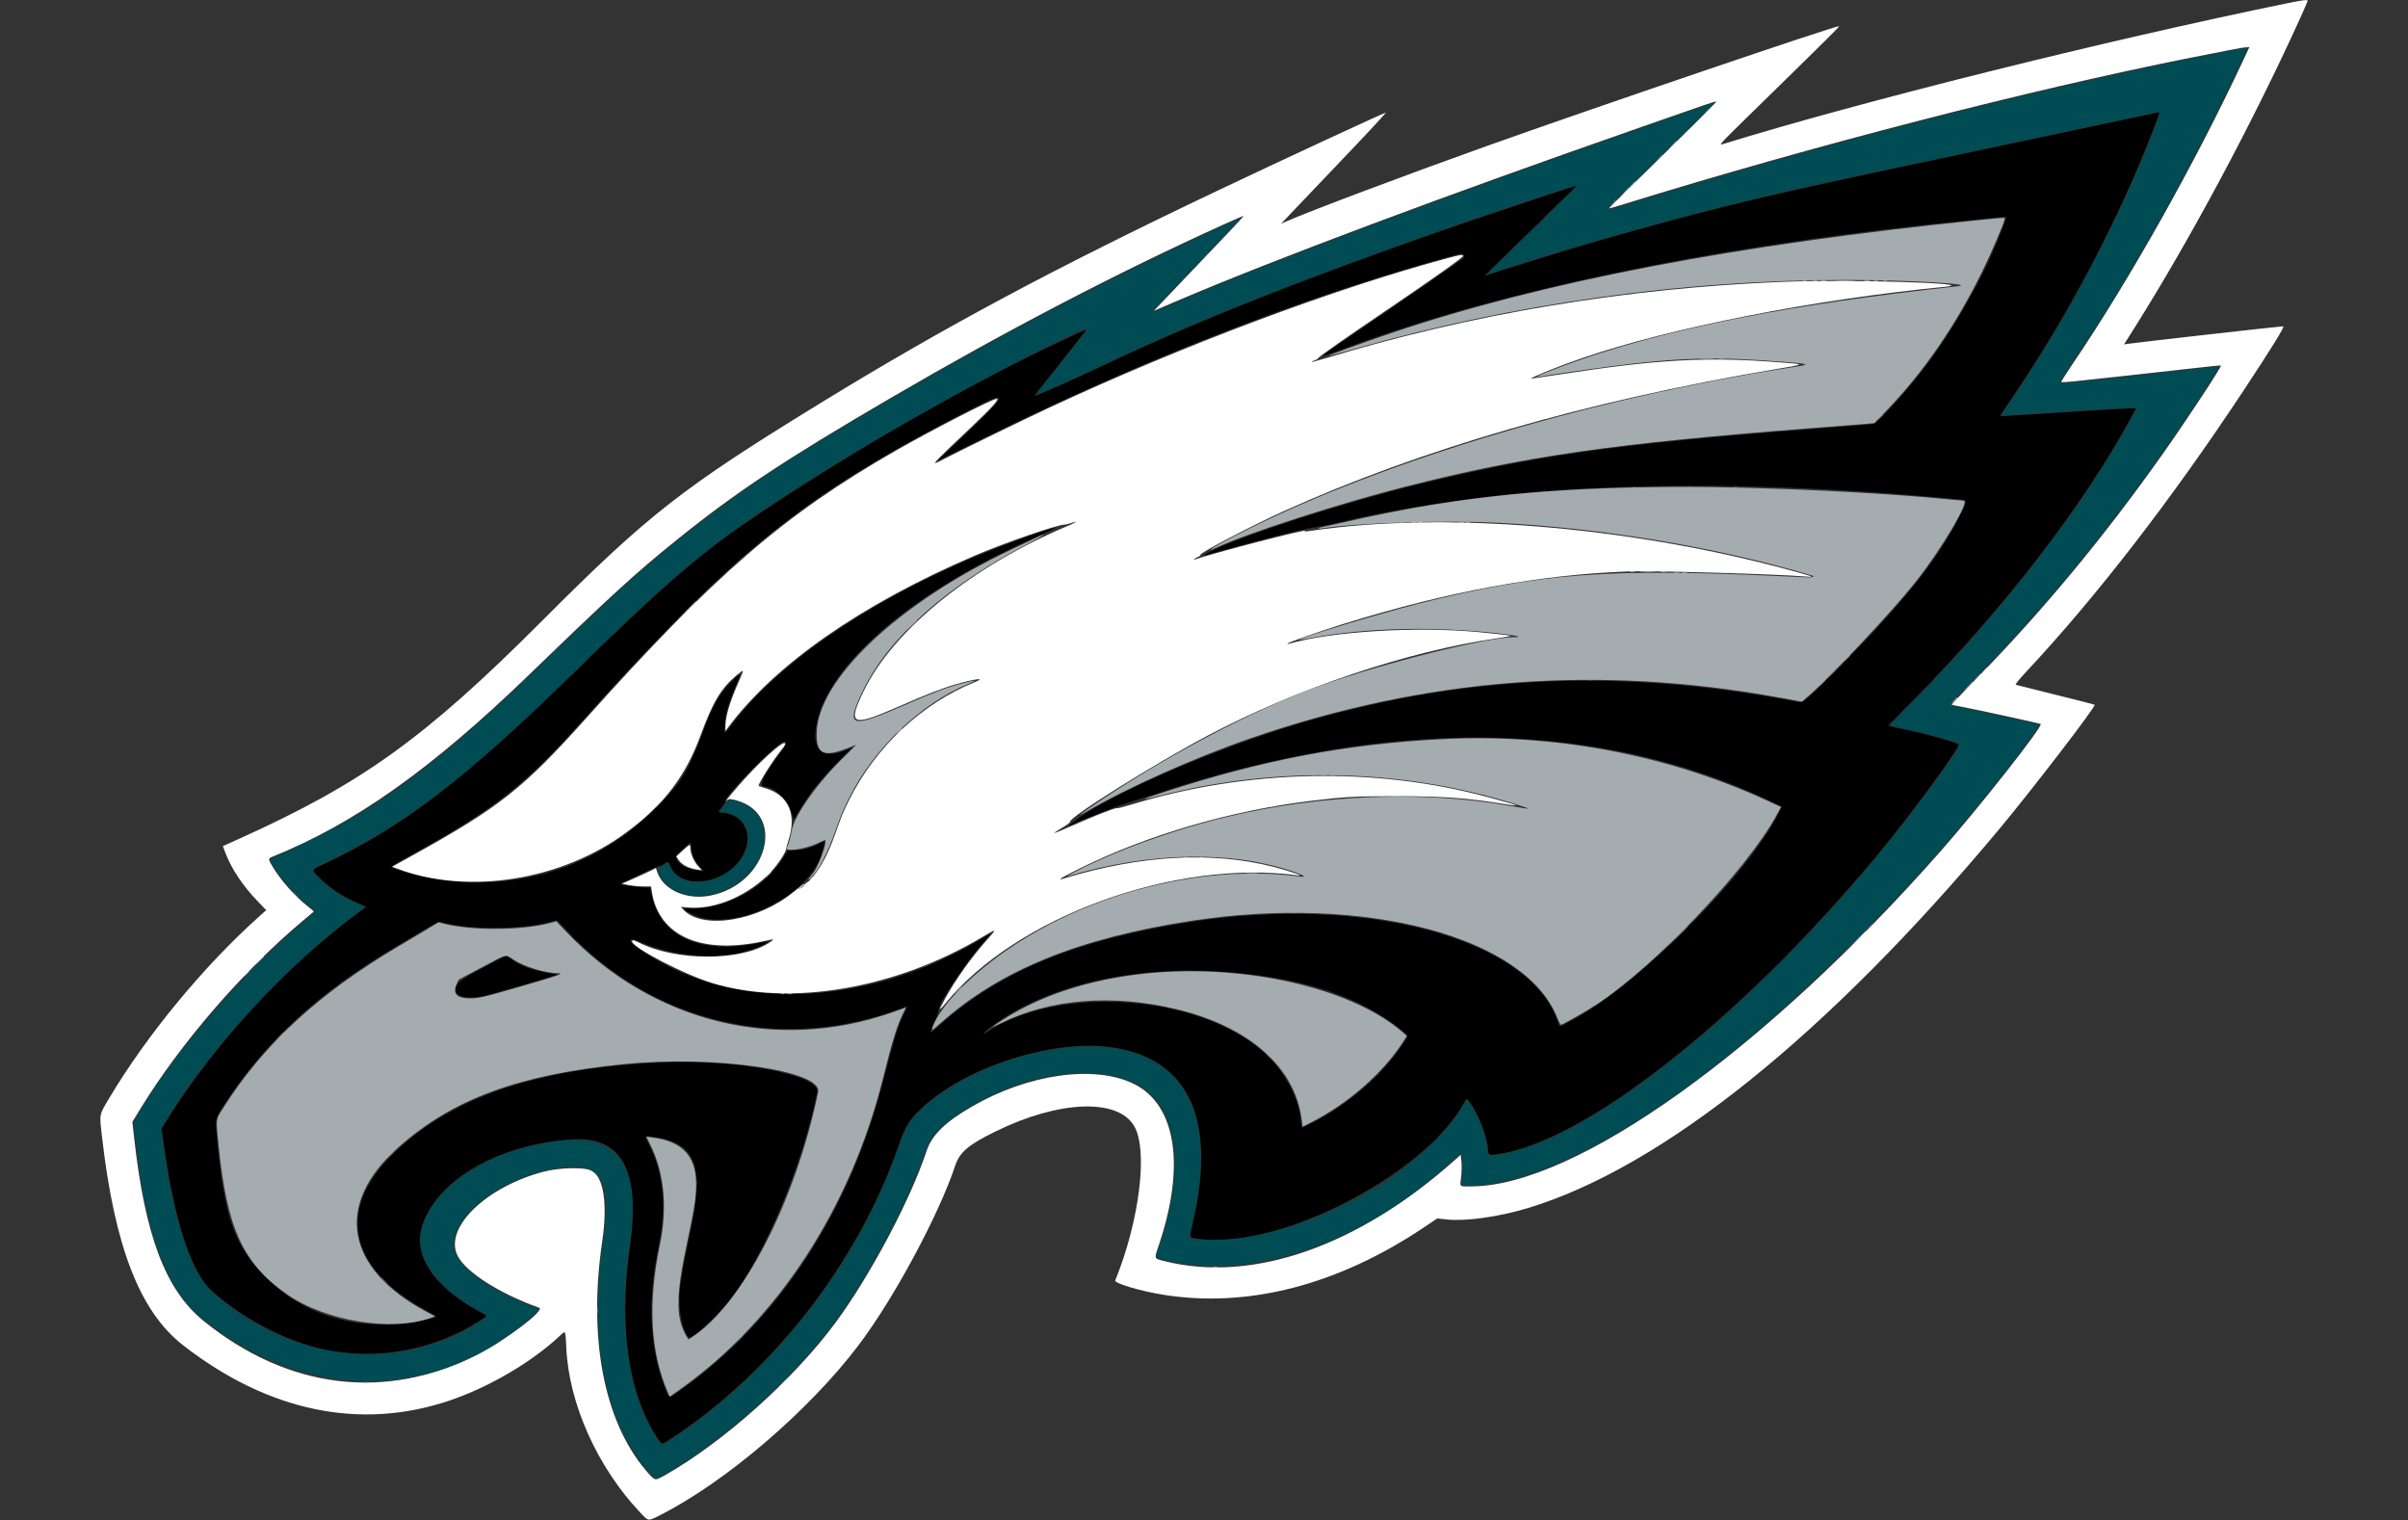 <svg id="svg" version="1.1" width="400" height="252.5" viewBox="0 0 400 252.5" xmlns="http://www.w3.org/2000/svg" xmlns:xlink="http://www.w3.org/1999/xlink" ><rect x="0" y="0" width="400" height="252.5" fill="#333333" stroke="none"/><g id="svgg"><path id="path0" d="M350.250 20.433 C 345.758 21.389,334.096 23.863,324.333 25.931 C 294.161 32.321,287.650 33.844,271.917 38.196 C 264.042 40.374,259.559 41.720,248.083 45.351 L 246.583 45.826 249.417 43.031 C 250.975 41.494,254.425 38.124,257.083 35.542 L 261.917 30.847 260.583 31.252 C 258.289 31.948,242.646 37.217,237.583 38.999 C 214.717 47.047,198.525 53.506,184.012 60.368 C 177.955 63.231,171.833 65.935,171.833 65.748 C 171.833 65.705,173.730 63.288,176.048 60.377 C 178.366 57.465,180.319 54.993,180.387 54.882 C 180.532 54.647,179.966 54.897,174.583 57.450 C 160.671 64.048,143.066 74.122,127.750 84.250 C 116.892 91.431,111.747 95.784,96.244 110.910 C 76.842 129.840,66.915 137.443,53.375 143.746 C 51.717 144.518,51.721 144.488,53.125 145.852 C 54.983 147.656,56.897 148.910,59.563 150.069 L 60.863 150.634 59.890 151.347 C 47.718 160.267,35.857 173.077,27.698 186.114 L 26.844 187.479 27.340 190.907 C 29.128 203.282,31.839 211.393,35.197 214.413 C 40.830 219.478,48.789 223.421,55.552 224.496 C 63.639 225.782,72.610 223.910,79.480 219.503 C 81.103 218.461,81.095 218.673,79.542 217.825 C 71.786 213.591,68.404 208.286,70.238 203.234 C 72.957 195.743,83.002 190.071,95.000 189.252 C 103.306 188.686,106.419 194.404,104.659 207.000 C 102.769 220.531,104.362 231.534,109.285 238.958 C 110.000 240.036,109.797 240.056,111.859 238.694 C 128.622 227.614,142.685 209.382,149.307 190.143 C 150.405 186.952,151.283 185.619,153.653 183.545 C 161.153 176.980,174.903 172.673,184.389 173.917 C 197.329 175.613,202.152 185.681,198.226 202.806 C 197.574 205.654,197.556 205.491,198.535 205.681 C 211.167 208.123,236.254 195.549,243.113 183.338 C 243.694 182.304,243.612 182.292,244.455 183.542 C 245.792 185.526,247.161 189.235,247.169 190.896 C 247.174 191.778,247.341 191.891,248.440 191.755 C 262.831 189.973,288.781 169.654,311.656 142.256 C 316.963 135.899,325.333 124.549,325.333 123.709 C 325.333 123.374,319.743 121.818,315.583 120.995 C 314.575 120.796,313.718 120.601,313.678 120.564 C 313.638 120.526,315.742 118.340,318.353 115.706 C 332.916 101.011,346.159 83.804,353.881 69.542 L 354.806 67.833 354.100 67.833 C 353.273 67.833,341.218 68.557,335.936 68.924 C 333.930 69.063,332.265 69.154,332.238 69.126 C 332.210 69.099,333.275 67.465,334.606 65.496 C 343.916 51.719,352.086 36.115,357.845 21.111 C 358.683 18.928,358.761 18.656,358.542 18.681 C 358.473 18.689,354.742 19.477,350.250 20.433 M333.010 36.875 C 330.487 44.116,325.398 53.428,320.055 60.583 C 317.243 64.349,311.963 70.259,311.266 70.421 C 311.074 70.465,306.042 70.878,300.083 71.338 C 268.569 73.771,254.864 75.713,235.417 80.501 C 223.315 83.480,206.457 88.918,201.208 91.536 C 199.433 92.421,199.524 92.449,201.929 91.764 C 209.202 89.690,216.235 87.905,218.333 87.600 C 219.296 87.460,221.021 87.122,222.167 86.848 C 249.620 80.290,283.124 78.981,324.458 82.854 C 327.084 83.100,326.993 82.789,325.375 86.015 C 321.842 93.057,315.695 100.678,304.681 111.674 C 299.433 116.913,299.610 116.778,298.282 116.525 C 269.681 111.075,244.426 112.057,217.616 119.662 C 203.908 123.550,185.788 131.208,179.041 135.966 C 177.536 137.026,177.140 137.448,178.125 136.938 C 179.297 136.332,185.257 134.001,187.083 133.435 C 188.183 133.094,190.786 132.257,192.867 131.574 C 231.134 119.025,265.535 119.512,293.959 133.007 L 296.014 133.983 295.489 135.022 C 290.259 145.382,272.449 163.308,261.406 169.326 C 258.878 170.704,259.078 170.662,258.826 169.875 C 254.358 155.915,226.644 148.461,197.036 153.256 C 178.427 156.270,166.013 161.426,156.168 170.228 C 154.258 171.936,154.285 171.950,155.233 169.744 C 155.654 168.765,155.955 167.896,155.903 167.811 C 155.533 167.212,160.300 160.003,163.435 156.421 C 164.629 155.057,164.686 154.961,164.081 155.335 C 144.131 167.674,120.793 168.412,105.607 157.185 C 104.080 156.056,104.570 155.717,106.527 156.548 C 113.136 159.355,121.638 159.533,126.725 156.970 C 127.941 156.357,127.874 156.274,126.405 156.575 C 116.036 158.702,109.401 155.594,108.100 148.000 L 108.000 147.417 106.870 147.405 C 105.639 147.392,103.201 147.023,103.082 146.832 C 103.042 146.766,103.513 146.502,104.129 146.244 C 104.746 145.986,106.112 145.361,107.167 144.853 C 108.221 144.346,109.238 143.925,109.426 143.917 C 109.614 143.909,110.001 143.737,110.285 143.534 C 110.983 143.037,111.037 143.056,111.392 143.919 C 112.840 147.440,119.068 147.190,122.407 143.476 C 125.504 140.031,124.327 135.469,120.231 135.046 C 119.166 134.936,119.178 134.974,119.930 134.056 C 120.258 133.656,120.495 133.236,120.457 133.123 C 120.197 132.348,129.245 123.167,130.269 123.167 C 130.818 123.167,130.625 123.775,129.693 124.981 C 126.978 128.494,125.938 130.651,126.954 130.664 C 128.683 130.686,130.905 132.869,131.581 135.211 L 131.859 136.172 132.888 134.461 C 134.635 131.557,136.297 129.493,139.458 126.300 L 141.553 124.184 140.537 124.594 C 136.314 126.300,134.564 124.379,135.831 119.426 C 138.365 109.519,152.479 97.801,172.379 89.083 C 174.008 88.369,175.307 87.752,175.266 87.711 C 175.000 87.445,165.009 91.114,160.083 93.287 C 142.947 100.846,129.204 110.448,121.884 119.976 C 120.187 122.185,120.278 122.158,120.386 120.417 C 120.500 118.587,121.036 116.691,122.222 113.929 C 123.234 111.573,123.170 111.529,121.398 113.360 C 119.311 115.515,118.500 116.988,116.568 122.126 C 114.645 127.239,113.405 129.441,110.850 132.276 C 100.424 143.848,86.037 148.676,70.770 145.727 C 68.783 145.344,65.243 144.311,64.970 144.036 C 64.905 143.970,66.179 143.185,67.801 142.290 C 82.629 134.109,87.054 130.606,97.849 118.502 C 102.628 113.142,103.139 112.591,109.437 106.000 C 126.110 88.553,137.603 80.107,160.983 68.121 C 168.173 64.435,167.827 65.150,157.917 74.472 L 155.750 76.510 162.333 73.277 C 183.960 62.654,202.006 55.117,221.917 48.390 C 229.320 45.889,241.822 42.167,242.818 42.167 C 243.259 42.167,243.408 42.665,243.045 42.927 C 240.815 44.543,235.045 48.545,230.292 51.773 C 223.082 56.669,219.660 59.048,219.728 59.117 C 219.799 59.188,220.521 58.941,223.522 57.819 C 249.797 47.991,286.399 40.520,327.917 36.509 C 329.842 36.323,331.642 36.144,331.917 36.110 C 332.192 36.077,332.619 36.039,332.866 36.025 L 333.315 36.000 333.010 36.875 M136.167 140.083 C 134.749 140.842,133.331 141.232,132.047 141.217 L 130.845 141.203 130.353 142.074 C 127.513 147.106,121.159 150.849,115.375 150.897 C 114.344 150.905,113.500 150.933,113.500 150.960 C 113.500 151.143,115.272 152.070,116.132 152.336 C 122.860 154.415,134.206 148.681,136.416 142.083 C 136.634 141.435,137.020 139.635,136.933 139.674 C 136.924 139.678,136.579 139.862,136.167 140.083 M114.875 140.970 C 114.977 142.098,115.429 143.070,116.299 144.032 L 116.916 144.715 115.938 144.593 C 113.190 144.250,111.541 142.697,112.783 141.624 C 113.128 141.327,113.674 140.842,113.996 140.546 C 114.768 139.840,114.773 139.843,114.875 140.970 M93.750 154.137 C 108.283 170.081,130.204 175.149,150.404 167.234 C 150.645 167.140,150.699 167.167,150.623 167.346 C 150.567 167.477,150.216 168.279,149.843 169.130 C 148.970 171.120,148.247 173.513,146.836 179.083 C 141.267 201.060,129.470 219.196,113.174 230.831 C 110.962 232.411,111.153 232.454,110.325 230.188 C 107.839 223.386,107.553 215.907,109.431 206.833 C 110.763 200.393,110.233 194.943,107.803 190.108 C 107.019 188.548,106.980 188.618,108.517 188.833 C 115.467 189.805,116.993 193.430,114.829 203.833 C 112.980 212.724,112.732 214.420,112.884 217.106 C 113.006 219.262,113.936 222.167,114.505 222.167 C 115.236 222.167,119.068 218.627,121.091 216.083 C 126.938 208.730,133.233 193.831,135.745 181.396 C 136.318 178.563,122.499 175.944,109.899 176.497 C 88.913 177.420,74.523 182.401,64.916 192.070 C 55.872 201.173,58.083 210.808,70.792 217.667 C 72.988 218.852,73.027 218.738,70.223 219.330 C 60.398 221.406,50.758 218.784,44.237 212.263 C 38.841 206.867,37.201 202.146,35.982 188.493 C 35.731 185.692,35.680 185.875,37.491 183.115 C 44.233 172.842,53.084 164.742,65.750 157.253 C 67.583 156.169,69.928 154.774,70.960 154.153 C 72.684 153.117,72.881 153.037,73.377 153.183 C 77.644 154.435,86.563 154.432,91.250 153.176 C 91.892 153.004,92.454 152.862,92.500 152.860 C 92.546 152.858,93.108 153.433,93.750 154.137 M80.247 160.746 C 76.057 162.959,75.425 163.514,75.726 164.715 C 75.963 165.657,78.101 165.968,80.500 165.409 C 82.005 165.058,92.671 161.948,92.602 161.880 C 92.572 161.850,91.843 161.713,90.982 161.576 C 88.394 161.164,86.467 160.440,84.831 159.264 L 84.077 158.722 80.247 160.746 M205.308 161.584 C 217.362 162.700,226.209 165.768,232.874 171.144 C 234.038 172.083,234.037 171.906,232.884 173.640 C 229.568 178.624,223.803 183.585,217.861 186.570 C 217.024 186.990,216.311 187.333,216.275 187.333 C 216.239 187.333,216.157 186.797,216.092 186.142 C 215.696 182.117,213.268 177.720,209.737 174.632 C 198.993 165.236,176.284 163.559,164.208 171.270 C 162.915 172.096,163.146 171.670,164.575 170.595 C 174.122 163.410,189.142 160.087,205.308 161.584 " stroke="none" fill="#000000" fill-rule="evenodd"></path><path id="path1" d="M380.000 0.529 C 349.640 6.746,309.163 16.845,286.250 23.918 C 285.436 24.170,285.540 24.056,291.000 18.715 C 304.049 5.951,305.598 4.414,305.469 4.361 C 305.070 4.198,264.289 18.069,246.833 24.304 C 233.484 29.074,217.659 35.026,213.690 36.772 L 212.797 37.164 215.296 34.541 C 216.671 33.097,220.619 28.955,224.070 25.335 C 227.520 21.715,230.278 18.732,230.197 18.705 C 230.053 18.657,212.130 26.973,202.167 31.710 C 174.898 44.676,156.825 54.349,136.083 67.081 C 113.268 81.086,107.671 85.466,90.083 103.086 C 70.608 122.597,60.152 130.122,39.719 139.330 L 37.020 140.547 37.411 141.584 C 38.426 144.282,40.307 147.114,42.803 149.702 L 44.225 151.178 42.987 152.287 C 33.767 160.554,24.352 171.977,18.097 182.485 C 16.459 185.236,16.505 184.994,16.924 188.667 C 19.019 207.030,23.201 217.830,30.383 223.430 C 44.553 234.478,59.918 237.658,74.750 232.613 C 81.353 230.367,88.485 226.159,93.115 221.777 C 93.958 220.980,93.933 220.928,94.067 223.833 C 94.493 233.126,99.180 243.619,106.272 251.158 C 107.754 252.734,107.598 252.705,109.508 251.746 C 120.408 246.271,134.268 234.437,142.558 223.525 C 148.431 215.795,155.944 201.845,158.682 193.588 C 159.415 191.379,160.894 190.131,165.398 187.924 C 175.923 182.767,185.676 182.391,188.400 187.039 C 190.733 191.020,189.300 202.717,185.258 212.685 C 185.066 213.159,189.399 214.450,193.250 215.067 C 207.295 217.316,222.228 213.459,236.500 203.896 L 238.750 202.389 240.313 202.559 C 243.467 202.903,248.999 202.126,253.833 200.660 C 276.150 193.889,303.531 171.893,331.934 137.917 C 337.479 131.284,348.206 117.318,347.952 117.063 C 347.909 117.020,344.996 116.274,341.478 115.407 C 337.961 114.539,334.982 113.792,334.858 113.747 C 334.714 113.694,335.367 112.879,336.697 111.457 C 348.315 99.027,360.738 82.943,372.720 64.818 C 377.372 57.781,379.549 54.257,379.280 54.200 C 379.083 54.159,355.763 56.790,353.541 57.104 L 352.832 57.205 354.552 54.477 C 363.741 39.904,374.110 20.546,381.938 3.351 C 382.705 1.665,383.333 0.221,383.333 0.143 C 383.333 -0.086,382.574 0.002,380.000 0.529 M372.616 10.042 C 364.715 26.967,353.722 46.539,344.385 60.308 C 343.244 61.990,342.353 63.408,342.404 63.459 C 342.455 63.511,343.379 63.462,344.457 63.350 C 348.210 62.963,358.618 61.821,363.726 61.235 C 366.554 60.911,368.895 60.673,368.929 60.706 C 369.095 60.873,363.174 69.868,359.190 75.500 C 349.430 89.297,339.205 101.608,328.003 113.047 C 325.869 115.227,324.151 117.031,324.186 117.056 C 324.221 117.081,325.150 117.271,326.250 117.478 C 328.629 117.926,338.888 120.170,338.984 120.263 C 339.379 120.648,328.791 134.098,322.266 141.500 C 293.189 174.481,261.805 196.920,244.553 197.063 C 242.321 197.082,242.495 197.229,242.709 195.500 C 242.807 194.710,242.830 193.583,242.762 192.952 L 242.639 191.821 241.694 192.664 C 225.557 207.053,208.036 213.155,193.417 209.478 C 191.662 209.036,191.707 209.161,192.481 206.870 C 196.950 193.643,195.378 183.487,188.325 180.030 C 181.806 176.834,170.780 178.390,161.417 183.827 C 156.967 186.411,154.780 188.561,153.908 191.208 C 151.245 199.287,144.499 211.994,138.749 219.758 C 131.823 229.110,120.205 239.507,110.554 244.988 C 108.750 246.013,108.802 246.025,107.257 244.201 C 100.290 235.972,97.679 222.211,100.042 206.167 C 100.949 200.011,100.277 195.522,98.291 194.461 C 97.131 193.842,92.967 193.927,90.312 194.624 C 80.700 197.150,73.712 203.964,76.007 208.573 C 77.363 211.296,82.914 214.839,89.571 217.230 C 90.609 217.603,83.957 222.648,79.337 224.992 C 64.048 232.750,47.861 230.770,33.838 219.427 C 27.480 214.284,24.062 205.228,22.249 188.717 L 21.989 186.350 23.346 184.133 C 29.974 173.306,40.372 161.271,50.250 152.995 C 51.258 152.150,52.105 151.440,52.132 151.417 C 52.159 151.394,51.674 150.977,51.055 150.490 C 48.955 148.840,46.628 146.203,45.261 143.926 C 44.532 142.712,44.528 142.596,45.208 142.323 C 58.787 136.880,71.663 127.760,87.814 112.150 C 101.674 98.754,105.534 95.228,112.417 89.676 C 122.211 81.775,130.281 76.422,147.917 66.127 C 167.006 54.983,185.500 45.344,203.140 37.344 C 205.004 36.499,206.556 35.834,206.589 35.866 C 206.641 35.919,203.190 39.572,194.471 48.692 L 191.659 51.634 195.538 49.976 C 211.545 43.132,239.953 32.494,272.725 21.071 C 277.597 19.373,282.346 17.716,283.279 17.390 C 284.211 17.064,285.039 16.824,285.118 16.857 C 285.198 16.890,281.198 20.892,276.231 25.750 C 271.263 30.608,267.218 34.604,267.242 34.629 C 267.265 34.653,268.364 34.339,269.684 33.931 C 300.913 24.261,336.882 14.967,363.917 9.583 C 371.506 8.072,372.519 7.883,373.198 7.853 L 373.647 7.833 372.616 10.042 M240.583 42.850 C 221.785 47.885,196.756 57.264,174.583 67.581 C 170.338 69.556,158.864 75.151,156.699 76.302 C 154.419 77.513,154.463 77.462,161.417 70.874 C 164.765 67.702,165.967 66.374,165.613 66.238 C 165.199 66.079,154.931 71.344,148.750 74.884 C 130.256 85.479,118.732 95.442,97.333 119.337 C 86.928 130.956,82.965 134.089,68.592 142.057 L 65.145 143.968 66.105 144.327 C 77.847 148.720,93.395 146.216,104.140 138.201 C 110.397 133.534,113.882 128.941,116.431 122.000 C 118.421 116.581,119.809 114.280,122.379 112.142 C 123.645 111.088,123.653 111.111,122.734 113.182 C 121.218 116.594,120.493 119.042,120.505 120.701 L 120.511 121.417 120.880 120.918 C 128.675 110.409,143.023 100.401,161.917 92.295 C 166.830 90.187,175.465 87.199,176.809 87.141 C 177.052 87.131,177.570 87.009,177.962 86.870 C 179.202 86.432,178.862 86.729,177.445 87.323 C 161.558 93.981,148.413 104.599,143.491 114.750 C 140.712 120.480,141.426 120.806,149.243 117.382 C 153.995 115.299,156.487 114.328,158.750 113.677 C 162.054 112.726,163.908 112.513,161.917 113.314 C 153.189 116.823,145.530 123.981,141.116 132.754 C 140.070 134.832,139.857 135.351,138.749 138.500 C 137.326 142.544,135.773 145.173,133.771 146.924 C 132.956 147.637,132.516 147.878,132.765 147.476 C 132.830 147.371,132.392 147.690,131.791 148.184 C 125.960 152.987,116.725 154.492,113.577 151.152 L 113.083 150.628 114.348 150.742 C 118.820 151.147,124.513 148.668,128.131 144.742 C 129.261 143.516,130.581 141.507,130.586 141.006 C 130.587 140.865,130.751 140.262,130.949 139.667 C 132.388 135.345,131.042 132.147,127.291 130.975 C 126.627 130.767,126.056 130.579,126.022 130.557 C 125.792 130.405,128.507 126.111,129.884 124.449 C 130.364 123.869,130.497 123.597,130.365 123.465 C 129.963 123.063,125.828 126.855,122.645 130.542 C 120.820 132.657,120.299 133.346,120.907 132.842 C 121.094 132.686,121.368 132.699,122.157 132.901 C 130.669 135.082,127.590 146.852,118.007 148.763 C 114.049 149.553,110.152 147.817,109.164 144.826 L 108.953 144.185 108.101 144.620 C 107.633 144.859,106.364 145.445,105.282 145.923 L 103.314 146.792 104.448 147.010 C 105.073 147.130,106.163 147.233,106.871 147.239 L 108.158 147.250 108.266 148.000 C 109.358 155.548,116.652 158.700,127.311 156.230 C 128.643 155.921,128.716 155.994,127.715 156.632 C 122.907 159.696,112.255 159.662,106.131 156.564 C 105.240 156.114,105.000 156.075,105.000 156.378 C 105.000 157.379,113.728 161.911,118.340 163.305 C 131.323 167.229,148.791 164.240,163.213 155.627 C 165.615 154.192,165.655 154.216,163.977 156.089 C 161.365 159.003,158.695 162.758,156.941 165.984 C 155.907 167.888,155.920 168.056,157.000 166.729 C 168.785 152.247,195.249 142.631,215.667 145.413 C 216.789 145.566,214.169 144.658,211.566 143.992 C 201.350 141.379,189.508 142.030,176.750 145.908 C 175.412 146.314,176.176 145.831,179.390 144.241 C 190.645 138.669,204.527 134.622,217.917 133.007 C 223.407 132.345,225.179 132.250,232.000 132.250 C 239.685 132.250,243.769 132.551,250.148 133.588 C 252.931 134.040,252.333 133.802,247.201 132.415 C 228.319 127.312,207.101 127.767,187.784 133.689 C 186.610 134.049,185.582 134.301,185.498 134.249 C 185.318 134.137,181.780 135.523,178.250 137.087 C 176.875 137.696,175.600 138.234,175.417 138.283 L 175.083 138.371 175.417 138.131 C 175.600 137.999,176.220 137.610,176.793 137.266 C 177.367 136.922,177.798 136.578,177.752 136.503 C 177.373 135.891,191.878 126.808,200.583 122.206 C 215.466 114.339,233.680 108.214,248.723 106.017 C 249.893 105.846,250.884 105.672,250.925 105.630 C 251.000 105.556,249.059 105.322,245.739 105.007 C 235.303 104.014,221.184 104.876,214.083 106.941 C 213.862 107.005,213.806 106.982,213.917 106.872 C 214.143 106.647,219.567 104.752,223.250 103.610 C 240.600 98.233,255.797 95.444,270.667 94.908 C 274.625 94.765,295.486 95.373,299.917 95.760 C 301.481 95.896,301.326 95.816,298.500 95.028 C 272.570 87.801,242.429 85.035,220.167 87.842 C 218.746 88.021,217.358 88.209,217.083 88.260 C 216.705 88.331,216.644 88.311,216.833 88.179 C 217.478 87.730,201.453 91.880,198.533 92.919 C 198.098 93.074,198.507 92.704,198.994 92.502 C 199.270 92.388,199.457 92.233,199.411 92.157 C 199.230 91.865,207.941 87.306,213.333 84.870 C 236.062 74.602,263.511 66.662,294.405 61.420 C 300.163 60.443,300.088 60.535,295.417 60.170 C 283.446 59.234,275.213 59.696,258.958 62.218 C 256.415 62.612,254.333 62.914,254.333 62.889 C 254.333 62.671,259.094 60.761,262.820 59.482 C 277.549 54.429,301.230 49.775,323.083 47.639 C 329.216 47.040,307.049 46.369,295.991 46.819 C 269.981 47.878,244.549 52.125,220.441 59.436 C 219.079 59.849,217.930 60.153,217.888 60.110 C 217.846 60.068,218.079 59.945,218.407 59.837 C 218.735 59.728,218.972 59.590,218.934 59.528 C 218.855 59.400,223.120 56.407,230.717 51.259 C 238.207 46.185,242.996 42.785,242.998 42.542 C 243.001 42.249,242.667 42.291,240.583 42.850 M113.371 141.310 L 112.325 142.272 112.809 142.940 C 113.352 143.690,114.418 144.229,115.744 144.426 L 116.571 144.548 115.897 143.783 C 115.212 143.004,114.667 141.689,114.667 140.814 C 114.667 140.166,114.579 140.199,113.371 141.310 " stroke="none" fill="#ffffff" fill-rule="evenodd"></path><path id="path2" d="M311.991 69.792 L 311.417 70.417 312.042 69.842 C 312.623 69.308,312.743 69.167,312.616 69.167 C 312.588 69.167,312.307 69.448,311.991 69.792 M277.213 80.789 C 277.652 80.824,278.327 80.823,278.713 80.788 C 279.100 80.754,278.742 80.725,277.917 80.726 C 277.092 80.726,276.775 80.755,277.213 80.789 M281.042 80.788 C 281.385 80.824,281.948 80.824,282.292 80.788 C 282.635 80.752,282.354 80.723,281.667 80.723 C 280.979 80.723,280.698 80.752,281.042 80.788 M113.664 101.625 L 111.583 103.750 113.708 101.669 C 115.682 99.736,115.909 99.500,115.789 99.500 C 115.765 99.500,114.809 100.456,113.664 101.625 M98.167 108.917 C 97.762 109.329,97.468 109.667,97.514 109.667 C 97.560 109.667,97.928 109.329,98.333 108.917 C 98.738 108.504,99.032 108.167,98.986 108.167 C 98.940 108.167,98.572 108.504,98.167 108.917 M317.497 116.625 L 315.750 118.417 317.542 116.670 C 318.527 115.709,319.333 114.903,319.333 114.878 C 319.333 114.758,319.120 114.961,317.497 116.625 M108.406 134.708 L 107.917 135.250 108.458 134.760 C 108.756 134.491,109.000 134.248,109.000 134.219 C 109.000 134.090,108.862 134.203,108.406 134.708 M127.658 145.458 L 127.083 146.083 127.708 145.509 C 128.290 144.974,128.410 144.833,128.283 144.833 C 128.255 144.833,127.974 145.115,127.658 145.458 M95.000 155.552 C 95.000 155.581,95.244 155.825,95.542 156.094 L 96.083 156.583 95.594 156.042 C 95.138 155.537,95.000 155.423,95.000 155.552 M43.824 165.458 L 43.250 166.083 43.875 165.509 C 44.457 164.974,44.577 164.833,44.449 164.833 C 44.422 164.833,44.140 165.115,43.824 165.458 M199.539 192.167 C 199.539 192.487,199.573 192.619,199.615 192.458 C 199.657 192.298,199.657 192.035,199.615 191.875 C 199.573 191.715,199.539 191.846,199.539 192.167 M72.833 212.885 C 72.833 212.914,73.077 213.158,73.375 213.427 L 73.917 213.917 73.427 213.375 C 72.971 212.870,72.833 212.757,72.833 212.885 " stroke="none" fill="#0b0b0c" fill-rule="evenodd"></path><path id="path3" d="M261.242 31.542 L 260.583 32.250 261.292 31.591 C 261.681 31.229,262.000 30.910,262.000 30.883 C 262.000 30.757,261.855 30.883,261.242 31.542 M255.833 36.750 C 255.428 37.162,255.135 37.500,255.181 37.500 C 255.226 37.500,255.595 37.162,256.000 36.750 C 256.405 36.337,256.699 36.000,256.653 36.000 C 256.607 36.000,256.238 36.337,255.833 36.750 M250.500 41.917 C 250.095 42.329,249.801 42.667,249.847 42.667 C 249.893 42.667,250.262 42.329,250.667 41.917 C 251.072 41.504,251.365 41.167,251.319 41.167 C 251.274 41.167,250.905 41.504,250.500 41.917 M104.240 103.042 L 103.750 103.583 104.292 103.094 C 104.797 102.638,104.910 102.500,104.781 102.500 C 104.752 102.500,104.509 102.744,104.240 103.042 M99.667 107.417 C 99.262 107.829,98.968 108.167,99.014 108.167 C 99.060 108.167,99.428 107.829,99.833 107.417 C 100.238 107.004,100.532 106.667,100.486 106.667 C 100.440 106.667,100.072 107.004,99.667 107.417 M320.161 113.958 L 319.250 114.917 320.208 114.006 C 321.099 113.159,321.243 113.000,321.119 113.000 C 321.093 113.000,320.662 113.431,320.161 113.958 M91.745 115.208 L 90.750 116.250 91.792 115.255 C 92.365 114.708,92.833 114.239,92.833 114.214 C 92.833 114.090,92.669 114.241,91.745 115.208 M315.000 119.083 C 314.595 119.496,314.301 119.833,314.347 119.833 C 314.393 119.833,314.762 119.496,315.167 119.083 C 315.572 118.671,315.865 118.333,315.819 118.333 C 315.774 118.333,315.405 118.671,315.000 119.083 M295.413 160.042 L 294.083 161.417 295.458 160.087 C 296.735 158.853,296.909 158.667,296.788 158.667 C 296.763 158.667,296.144 159.285,295.413 160.042 M152.658 184.458 L 152.083 185.083 152.708 184.509 C 153.290 183.974,153.410 183.833,153.283 183.833 C 153.255 183.833,152.974 184.115,152.658 184.458 M237.828 189.958 L 236.917 190.917 237.875 190.006 C 238.765 189.159,238.910 189.000,238.786 189.000 C 238.760 189.000,238.329 189.431,237.828 189.958 M95.794 189.285 C 96.001 189.324,96.301 189.323,96.460 189.281 C 96.620 189.239,96.450 189.207,96.083 189.209 C 95.717 189.211,95.586 189.245,95.794 189.285 M105.217 200.833 C 105.217 201.338,105.248 201.544,105.286 201.292 C 105.324 201.040,105.324 200.627,105.286 200.375 C 105.248 200.123,105.217 200.329,105.217 200.833 M201.128 205.954 C 201.428 205.991,201.878 205.990,202.128 205.952 C 202.378 205.914,202.133 205.884,201.583 205.885 C 201.033 205.886,200.828 205.917,201.128 205.954 M124.073 228.875 L 123.583 229.417 124.125 228.927 C 124.630 228.471,124.743 228.333,124.615 228.333 C 124.586 228.333,124.342 228.577,124.073 228.875 " stroke="none" fill="#001416" fill-rule="evenodd"></path><path id="path4" d="M279.627 80.785 C 279.834 80.824,280.134 80.823,280.294 80.781 C 280.453 80.739,280.283 80.707,279.917 80.709 C 279.550 80.711,279.420 80.745,279.627 80.785 M280.406 153.875 L 279.917 154.417 280.458 153.927 C 280.963 153.471,281.077 153.333,280.948 153.333 C 280.919 153.333,280.675 153.577,280.406 153.875 " stroke="none" fill="#161717" fill-rule="evenodd"></path><path id="path5" d="M110.205 200.500 C 110.205 200.821,110.240 200.952,110.282 200.792 C 110.323 200.631,110.323 200.369,110.282 200.208 C 110.240 200.048,110.205 200.179,110.205 200.500 M122.167 223.083 C 121.762 223.496,121.468 223.833,121.514 223.833 C 121.560 223.833,121.928 223.496,122.333 223.083 C 122.738 222.671,123.032 222.333,122.986 222.333 C 122.940 222.333,122.572 222.671,122.167 223.083 " stroke="none" fill="#212223" fill-rule="evenodd"></path><path id="path6" d="M259.744 33.042 L 258.917 33.917 259.792 33.090 C 260.273 32.635,260.667 32.241,260.667 32.215 C 260.667 32.090,260.512 32.229,259.744 33.042 M254.333 38.250 C 253.928 38.662,253.635 39.000,253.681 39.000 C 253.726 39.000,254.095 38.662,254.500 38.250 C 254.905 37.837,255.199 37.500,255.153 37.500 C 255.107 37.500,254.738 37.837,254.333 38.250 M249.000 43.417 C 248.595 43.829,248.301 44.167,248.347 44.167 C 248.393 44.167,248.762 43.829,249.167 43.417 C 249.572 43.004,249.865 42.667,249.819 42.667 C 249.774 42.667,249.405 43.004,249.000 43.417 M101.075 106.042 L 100.417 106.750 101.125 106.091 C 101.784 105.478,101.910 105.333,101.784 105.333 C 101.757 105.333,101.438 105.652,101.075 106.042 M93.745 113.208 L 92.750 114.250 93.792 113.255 C 94.365 112.708,94.833 112.239,94.833 112.214 C 94.833 112.090,94.669 112.241,93.745 113.208 M313.942 120.138 C 313.618 120.497,313.592 120.667,313.861 120.667 C 313.968 120.667,314.005 120.617,313.944 120.555 C 313.883 120.494,313.957 120.306,314.109 120.139 C 314.261 119.971,314.347 119.833,314.302 119.833 C 314.256 119.833,314.094 119.970,313.942 120.138 M297.661 157.792 L 296.750 158.750 297.708 157.839 C 298.599 156.993,298.743 156.833,298.619 156.833 C 298.593 156.833,298.162 157.265,297.661 157.792 M293.078 162.375 L 292.083 163.417 293.125 162.422 C 293.698 161.875,294.167 161.406,294.167 161.380 C 294.167 161.257,294.002 161.407,293.078 162.375 M180.208 173.788 C 180.552 173.824,181.115 173.824,181.458 173.788 C 181.802 173.752,181.521 173.723,180.833 173.723 C 180.146 173.723,179.865 173.752,180.208 173.788 M194.167 178.052 C 194.167 178.081,194.410 178.325,194.708 178.594 L 195.250 179.083 194.760 178.542 C 194.304 178.037,194.167 177.923,194.167 178.052 M103.726 217.250 C 103.725 218.075,103.754 218.434,103.788 218.047 C 103.823 217.660,103.824 216.985,103.789 216.547 C 103.755 216.109,103.726 216.425,103.726 217.250 " stroke="none" fill="#00262a" fill-rule="evenodd"></path><path id="path7" d="M278.658 155.625 L 278.083 156.250 278.708 155.676 C 279.290 155.141,279.410 155.000,279.283 155.000 C 279.255 155.000,278.974 155.281,278.658 155.625 M196.288 161.287 C 196.584 161.324,197.109 161.324,197.455 161.288 C 197.800 161.252,197.558 161.222,196.917 161.221 C 196.275 161.221,195.992 161.250,196.288 161.287 M183.125 166.284 C 183.331 166.324,183.669 166.324,183.875 166.284 C 184.081 166.245,183.912 166.212,183.500 166.212 C 183.088 166.212,182.919 166.245,183.125 166.284 M47.073 171.375 L 46.583 171.917 47.125 171.427 C 47.630 170.971,47.743 170.833,47.615 170.833 C 47.586 170.833,47.342 171.077,47.073 171.375 " stroke="none" fill="#2c2e2f" fill-rule="evenodd"></path><path id="path8" d="M257.994 34.792 L 257.083 35.750 258.042 34.839 C 258.569 34.338,259.000 33.907,259.000 33.881 C 259.000 33.757,258.841 33.901,257.994 34.792 M252.661 39.958 L 251.750 40.917 252.708 40.006 C 253.599 39.159,253.743 39.000,253.619 39.000 C 253.593 39.000,253.162 39.431,252.661 39.958 M247.500 44.917 C 247.095 45.329,246.836 45.660,246.924 45.651 C 247.079 45.636,248.447 44.167,248.306 44.167 C 248.268 44.167,247.905 44.504,247.500 44.917 M102.577 104.542 L 101.750 105.417 102.625 104.590 C 103.438 103.821,103.576 103.667,103.452 103.667 C 103.426 103.667,103.032 104.060,102.577 104.542 M96.497 110.458 L 94.750 112.250 96.542 110.503 C 97.527 109.542,98.333 108.736,98.333 108.711 C 98.333 108.591,98.120 108.794,96.497 110.458 M322.409 111.708 L 321.750 112.417 322.458 111.758 C 323.117 111.145,323.243 111.000,323.117 111.000 C 323.090 111.000,322.771 111.319,322.409 111.708 M317.667 116.583 C 316.984 117.271,316.463 117.833,316.508 117.833 C 316.554 117.833,317.150 117.271,317.833 116.583 C 318.516 115.896,319.037 115.333,318.992 115.333 C 318.946 115.333,318.350 115.896,317.667 116.583 M89.577 117.208 L 88.750 118.083 89.625 117.256 C 90.106 116.801,90.500 116.408,90.500 116.381 C 90.500 116.257,90.346 116.395,89.577 117.208 M299.333 156.083 C 298.928 156.496,298.635 156.833,298.681 156.833 C 298.726 156.833,299.095 156.496,299.500 156.083 C 299.905 155.671,300.199 155.333,300.153 155.333 C 300.107 155.333,299.738 155.671,299.333 156.083 M45.331 163.792 L 43.417 165.750 45.375 163.836 C 46.452 162.783,47.333 161.902,47.333 161.878 C 47.333 161.758,47.108 161.973,45.331 163.792 M291.409 164.042 L 290.750 164.750 291.458 164.091 C 292.117 163.478,292.243 163.333,292.117 163.333 C 292.090 163.333,291.771 163.652,291.409 164.042 M41.573 167.708 L 41.083 168.250 41.625 167.760 C 42.130 167.304,42.243 167.167,42.115 167.167 C 42.086 167.167,41.842 167.410,41.573 167.708 M74.075 197.542 L 73.417 198.250 74.125 197.591 C 74.784 196.978,74.910 196.833,74.784 196.833 C 74.757 196.833,74.438 197.152,74.075 197.542 M103.709 215.250 C 103.711 215.617,103.745 215.747,103.785 215.540 C 103.824 215.332,103.823 215.032,103.781 214.873 C 103.739 214.714,103.707 214.883,103.709 215.250 M103.712 219.333 C 103.712 219.746,103.745 219.915,103.784 219.708 C 103.824 219.502,103.824 219.165,103.784 218.958 C 103.745 218.752,103.712 218.921,103.712 219.333 M126.167 226.917 C 125.484 227.604,124.963 228.167,125.008 228.167 C 125.054 228.167,125.650 227.604,126.333 226.917 C 127.016 226.229,127.537 225.667,127.492 225.667 C 127.446 225.667,126.850 226.229,126.167 226.917 " stroke="none" fill="#003a40" fill-rule="evenodd"></path><path id="path9" d="M305.491 110.792 L 304.917 111.417 305.542 110.842 C 306.123 110.308,306.243 110.167,306.116 110.167 C 306.088 110.167,305.807 110.448,305.491 110.792 M228.491 178.792 L 227.917 179.417 228.542 178.842 C 229.123 178.308,229.243 178.167,229.116 178.167 C 229.088 178.167,228.807 178.448,228.491 178.792 M115.705 196.500 C 115.705 196.821,115.740 196.952,115.782 196.792 C 115.823 196.631,115.823 196.369,115.782 196.208 C 115.740 196.048,115.705 196.179,115.705 196.500 " stroke="none" fill="#37393a" fill-rule="evenodd"></path><path id="path10" d="M371.333 8.269 C 341.329 13.966,305.036 23.206,268.676 34.405 C 267.628 34.728,266.744 34.966,266.712 34.934 C 266.680 34.903,270.745 30.879,275.744 25.992 C 280.743 21.106,284.833 17.087,284.833 17.063 C 284.833 17.038,284.402 17.170,283.875 17.355 C 283.348 17.541,281.004 18.354,278.667 19.164 C 243.748 31.251,211.624 43.231,195.292 50.256 C 193.115 51.193,191.333 51.911,191.333 51.852 C 191.333 51.753,196.324 46.475,203.215 39.286 C 204.865 37.565,206.036 36.226,205.816 36.312 C 205.046 36.612,196.711 40.481,192.736 42.383 C 174.637 51.046,153.470 62.676,133.591 74.881 C 124.896 80.219,115.695 86.947,107.667 93.837 C 102.916 97.914,100.058 100.575,89.583 110.673 C 71.789 127.827,62.095 134.925,47.583 141.427 C 46.208 142.043,45.017 142.607,44.936 142.679 C 44.385 143.173,48.687 148.466,51.190 150.375 C 52.558 151.418,52.540 151.299,51.458 152.189 C 41.024 160.777,28.246 175.561,22.781 185.369 L 22.157 186.488 22.504 189.535 C 24.287 205.195,27.755 214.336,33.736 219.142 C 51.203 233.178,72.879 232.858,88.723 218.332 L 89.696 217.440 88.473 216.988 C 82.428 214.758,77.563 211.575,75.924 208.777 C 73.075 203.916,81.480 196.156,91.737 194.177 C 99.437 192.691,101.593 195.386,100.329 204.917 C 98.843 216.113,99.044 223.947,101.008 231.304 C 102.400 236.522,104.937 241.455,107.799 244.511 L 108.941 245.730 110.345 244.924 C 119.954 239.414,131.317 229.343,138.185 220.250 C 143.809 212.803,150.726 199.982,153.528 191.812 C 154.747 188.254,156.481 186.484,161.642 183.528 C 172.308 177.417,184.447 176.463,190.547 181.256 C 195.780 185.368,196.597 195.183,192.672 206.798 C 192.302 207.891,192.000 208.828,192.000 208.879 C 192.000 208.929,192.806 209.160,193.792 209.391 C 208.326 212.797,226.969 206.251,241.379 192.682 C 242.256 191.856,242.558 191.658,242.712 191.812 C 242.935 192.035,242.994 195.609,242.788 196.365 C 242.622 196.971,243.539 197.113,245.997 196.863 C 255.500 195.896,267.677 189.932,281.917 179.273 C 300.617 165.274,322.530 142.853,337.146 122.764 C 338.074 121.488,338.806 120.417,338.772 120.383 C 338.688 120.299,328.789 118.117,325.950 117.557 L 323.650 117.103 327.799 112.926 C 340.201 100.445,351.847 86.144,363.028 69.667 C 365.418 66.144,368.715 60.992,368.632 60.909 C 368.601 60.879,363.965 61.368,358.330 61.996 C 345.786 63.394,342.200 63.756,342.081 63.636 C 342.030 63.585,343.144 61.828,344.557 59.730 C 353.793 46.021,363.524 28.774,371.522 11.937 C 372.518 9.841,373.333 8.097,373.333 8.062 C 373.333 7.952,372.613 8.026,371.333 8.269 M358.833 18.659 C 358.833 18.924,357.385 22.730,356.170 25.657 C 350.142 40.182,341.375 56.282,333.328 67.605 C 332.432 68.865,332.372 69.000,332.710 68.999 C 332.915 68.998,334.096 68.925,335.333 68.838 C 339.939 68.511,353.804 67.667,354.556 67.667 L 355.030 67.667 354.162 69.292 C 346.580 83.489,332.295 102.023,317.679 116.626 C 314.273 120.028,313.859 120.499,314.198 120.576 C 314.410 120.623,315.821 120.928,317.333 121.252 C 321.588 122.165,325.500 123.325,325.500 123.674 C 325.500 124.467,317.418 135.510,312.515 141.417 C 289.017 169.723,262.948 190.178,248.147 191.923 L 247.210 192.033 247.007 190.645 C 246.645 188.172,245.575 185.396,244.200 183.367 L 243.715 182.650 242.460 184.534 C 235.901 194.379,221.287 203.036,207.043 205.513 C 203.854 206.067,198.057 206.113,197.532 205.588 C 197.496 205.552,197.695 204.561,197.974 203.386 C 202.153 185.761,197.291 175.540,183.988 173.990 C 174.116 172.840,159.420 177.820,152.751 184.577 C 150.957 186.394,150.411 187.346,149.233 190.703 C 142.576 209.672,128.877 227.414,112.277 238.563 C 109.730 240.273,110.006 240.236,109.155 238.983 C 105.691 233.882,103.778 226.192,103.768 217.333 C 103.764 212.977,103.876 211.509,104.591 206.611 C 106.832 191.245,101.258 186.526,86.083 190.940 C 75.653 193.974,68.449 201.616,70.088 207.908 C 70.987 211.361,74.768 215.214,79.791 217.796 C 81.274 218.558,81.277 218.491,79.708 219.521 C 66.247 228.351,47.729 226.207,34.937 214.338 C 31.634 211.273,28.529 201.631,27.056 189.862 L 26.757 187.475 27.150 186.779 C 33.420 175.673,47.535 160.260,59.375 151.593 C 60.758 150.580,60.788 150.710,58.997 149.942 C 56.907 149.045,54.327 147.289,52.841 145.751 L 51.599 144.466 54.091 143.260 C 67.182 136.927,77.538 129.067,93.746 113.164 C 114.200 93.096,119.495 88.868,139.667 76.498 C 153.077 68.274,180.079 53.830,180.743 54.524 C 180.803 54.586,180.413 55.088,175.228 61.607 L 172.027 65.632 174.722 64.462 C 177.367 63.314,181.093 61.604,187.119 58.772 C 199.561 52.922,219.358 45.177,241.500 37.497 C 248.563 35.046,261.877 30.653,262.057 30.713 C 262.141 30.741,258.823 34.052,254.683 38.071 C 250.543 42.090,247.184 45.406,247.217 45.440 C 247.251 45.473,247.722 45.348,248.264 45.161 C 255.700 42.596,274.107 37.312,285.917 34.354 C 295.855 31.864,298.371 31.307,329.417 24.736 C 342.617 21.942,354.579 19.404,356.000 19.095 C 359.077 18.426,358.833 18.463,358.833 18.659 M120.288 133.803 L 119.507 134.797 120.269 134.911 C 124.725 135.579,125.697 140.373,122.095 143.917 C 118.630 147.325,112.944 147.411,111.331 144.079 C 110.902 143.193,111.029 143.216,110.010 143.843 C 109.257 144.306,109.196 144.389,109.337 144.761 C 111.297 149.914,119.175 150.183,124.100 145.265 C 128.855 140.515,127.565 134.028,121.645 132.917 C 121.094 132.814,121.033 132.854,120.288 133.803 " stroke="none" fill="#004c54" fill-rule="evenodd"></path><path id="path11" d="M304.406 111.875 L 303.917 112.417 304.458 111.927 C 304.963 111.471,305.077 111.333,304.948 111.333 C 304.919 111.333,304.675 111.577,304.406 111.875 M243.042 122.615 C 243.202 122.657,243.465 122.657,243.625 122.615 C 243.785 122.573,243.654 122.539,243.333 122.539 C 243.012 122.539,242.881 122.573,243.042 122.615 M82.128 154.287 C 82.428 154.325,82.878 154.324,83.128 154.286 C 83.378 154.248,83.133 154.217,82.583 154.218 C 82.033 154.219,81.828 154.250,82.128 154.287 M131.125 171.118 C 131.331 171.157,131.669 171.157,131.875 171.118 C 132.081 171.078,131.912 171.045,131.500 171.045 C 131.087 171.045,130.919 171.078,131.125 171.118 " stroke="none" fill="#424546" fill-rule="evenodd"></path><path id="path12" d="M244.458 122.622 C 244.848 122.657,245.485 122.657,245.875 122.622 C 246.265 122.587,245.946 122.558,245.167 122.558 C 244.387 122.558,244.069 122.587,244.458 122.622 M63.833 212.750 C 64.144 213.071,64.436 213.333,64.482 213.333 C 64.528 213.333,64.311 213.071,64.000 212.750 C 63.689 212.429,63.397 212.167,63.351 212.167 C 63.305 212.167,63.522 212.429,63.833 212.750 " stroke="none" fill="#4d5052" fill-rule="evenodd"></path><path id="path13" d="M279.410 22.375 L 278.583 23.250 279.458 22.423 C 279.940 21.968,280.333 21.574,280.333 21.548 C 280.333 21.424,280.179 21.562,279.410 22.375 M271.744 29.875 L 270.917 30.750 271.792 29.923 C 272.273 29.468,272.667 29.074,272.667 29.048 C 272.667 28.924,272.512 29.062,271.744 29.875 M200.073 42.542 L 199.583 43.083 200.125 42.594 C 200.630 42.138,200.743 42.000,200.615 42.000 C 200.586 42.000,200.342 42.244,200.073 42.542 M196.573 46.208 L 196.083 46.750 196.625 46.260 C 197.130 45.804,197.243 45.667,197.115 45.667 C 197.086 45.667,196.842 45.910,196.573 46.208 M96.740 103.708 L 96.250 104.250 96.792 103.760 C 97.297 103.304,97.410 103.167,97.281 103.167 C 97.252 103.167,97.009 103.410,96.740 103.708 M92.333 107.917 C 91.928 108.329,91.635 108.667,91.681 108.667 C 91.726 108.667,92.095 108.329,92.500 107.917 C 92.905 107.504,93.199 107.167,93.153 107.167 C 93.107 107.167,92.738 107.504,92.333 107.917 M327.080 113.708 L 325.250 115.583 327.125 113.753 C 328.867 112.053,329.076 111.833,328.955 111.833 C 328.931 111.833,328.087 112.677,327.080 113.708 M86.906 113.208 L 86.417 113.750 86.958 113.260 C 87.463 112.804,87.577 112.667,87.448 112.667 C 87.419 112.667,87.175 112.910,86.906 113.208 M42.745 160.042 L 41.750 161.083 42.792 160.089 C 43.759 159.164,43.910 159.000,43.786 159.000 C 43.761 159.000,43.292 159.469,42.745 160.042 " stroke="none" fill="#195e65" fill-rule="evenodd"></path><path id="path14" d="M271.208 80.948 C 271.369 80.990,271.631 80.990,271.792 80.948 C 271.952 80.906,271.821 80.872,271.500 80.872 C 271.179 80.872,271.048 80.906,271.208 80.948 M288.042 80.948 C 288.202 80.990,288.465 80.990,288.625 80.948 C 288.785 80.906,288.654 80.872,288.333 80.872 C 288.012 80.872,287.881 80.906,288.042 80.948 M112.714 216.250 C 112.716 216.708,112.748 216.876,112.786 216.623 C 112.825 216.369,112.824 215.994,112.784 215.789 C 112.744 215.584,112.713 215.792,112.714 216.250 M63.960 219.951 C 64.168 219.991,64.468 219.990,64.627 219.948 C 64.786 219.906,64.617 219.874,64.250 219.875 C 63.883 219.877,63.753 219.911,63.960 219.951 " stroke="none" fill="#5e6264" fill-rule="evenodd"></path><path id="path15" d="M278.073 23.708 L 277.583 24.250 278.125 23.760 C 278.630 23.304,278.743 23.167,278.615 23.167 C 278.586 23.167,278.342 23.410,278.073 23.708 M270.324 31.292 L 269.750 31.917 270.375 31.342 C 270.957 30.808,271.077 30.667,270.949 30.667 C 270.922 30.667,270.640 30.948,270.324 31.292 M41.158 161.625 L 40.583 162.250 41.208 161.676 C 41.790 161.141,41.910 161.000,41.783 161.000 C 41.755 161.000,41.474 161.281,41.158 161.625 " stroke="none" fill="#337076" fill-rule="evenodd"></path><path id="path16" d="M48.667 148.219 C 48.667 148.248,48.910 148.491,49.208 148.760 L 49.750 149.250 49.260 148.708 C 48.804 148.203,48.667 148.090,48.667 148.219 M308.413 156.042 L 306.917 157.583 308.458 156.087 C 309.306 155.264,310.000 154.570,310.000 154.545 C 310.000 154.424,309.803 154.610,308.413 156.042 M60.460 229.618 C 60.668 229.658,60.968 229.656,61.127 229.615 C 61.286 229.573,61.117 229.540,60.750 229.542 C 60.383 229.544,60.253 229.578,60.460 229.618 " stroke="none" fill="#447c82" fill-rule="evenodd"></path><path id="path17" d="M210.333 175.052 C 210.333 175.081,210.577 175.325,210.875 175.594 L 211.417 176.083 210.927 175.542 C 210.471 175.037,210.333 174.923,210.333 175.052 " stroke="none" fill="#6e7375" fill-rule="evenodd"></path><path id="path18" d="M310.491 153.958 L 309.917 154.583 310.542 154.009 C 311.123 153.474,311.243 153.333,311.116 153.333 C 311.088 153.333,310.807 153.615,310.491 153.958 " stroke="none" fill="#55888d" fill-rule="evenodd"></path><path id="path19" d="M214.455 151.620 C 214.750 151.657,215.275 151.658,215.621 151.622 C 215.967 151.586,215.725 151.555,215.083 151.555 C 214.442 151.554,214.159 151.583,214.455 151.620 " stroke="none" fill="#797e80" fill-rule="evenodd"></path><path id="path20" d="M216.544 151.620 C 216.797 151.658,217.172 151.657,217.377 151.617 C 217.582 151.578,217.375 151.546,216.917 151.548 C 216.458 151.549,216.291 151.581,216.544 151.620 " stroke="none" fill="#848a8c" fill-rule="evenodd"></path><path id="path21" d="M283.406 18.542 L 282.917 19.083 283.458 18.594 C 283.963 18.138,284.077 18.000,283.948 18.000 C 283.919 18.000,283.675 18.244,283.406 18.542 M275.573 26.208 L 275.083 26.750 275.625 26.260 C 276.130 25.804,276.243 25.667,276.115 25.667 C 276.086 25.667,275.842 25.910,275.573 26.208 M267.906 33.708 L 267.417 34.250 267.958 33.760 C 268.463 33.304,268.577 33.167,268.448 33.167 C 268.419 33.167,268.175 33.410,267.906 33.708 M99.217 217.667 C 99.217 218.171,99.248 218.377,99.286 218.125 C 99.324 217.873,99.324 217.460,99.286 217.208 C 99.248 216.956,99.217 217.162,99.217 217.667 M129.828 229.792 L 128.917 230.750 129.875 229.839 C 130.402 229.338,130.833 228.907,130.833 228.881 C 130.833 228.757,130.674 228.901,129.828 229.792 " stroke="none" fill="#6e999e" fill-rule="evenodd"></path><path id="path22" d="M312.240 69.375 L 311.750 69.917 312.292 69.427 C 312.797 68.971,312.910 68.833,312.781 68.833 C 312.752 68.833,312.509 69.077,312.240 69.375 " stroke="none" fill="#8f9598" fill-rule="evenodd"></path><path id="path23" d="M306.658 109.458 L 306.083 110.083 306.708 109.509 C 307.290 108.974,307.410 108.833,307.283 108.833 C 307.255 108.833,306.974 109.115,306.658 109.458 M263.381 112.957 C 263.912 112.990,264.737 112.990,265.214 112.956 C 265.692 112.922,265.258 112.895,264.250 112.896 C 263.242 112.896,262.851 112.924,263.381 112.957 M302.573 113.542 L 302.083 114.083 302.625 113.594 C 303.130 113.138,303.243 113.000,303.115 113.000 C 303.086 113.000,302.842 113.244,302.573 113.542 M278.331 155.792 L 276.417 157.750 278.375 155.836 C 279.452 154.783,280.333 153.902,280.333 153.878 C 280.333 153.758,280.108 153.973,278.331 155.792 M46.409 172.208 L 45.750 172.917 46.458 172.258 C 47.117 171.645,47.243 171.500,47.117 171.500 C 47.090 171.500,46.771 171.819,46.409 172.208 M113.292 176.284 C 113.498 176.324,113.835 176.324,114.042 176.284 C 114.248 176.245,114.079 176.212,113.667 176.212 C 113.254 176.212,113.085 176.245,113.292 176.284 M64.658 191.958 L 64.083 192.583 64.708 192.009 C 65.290 191.474,65.410 191.333,65.283 191.333 C 65.255 191.333,64.974 191.615,64.658 191.958 M43.833 211.719 C 43.833 211.748,44.077 211.991,44.375 212.260 L 44.917 212.750 44.427 212.208 C 43.971 211.703,43.833 211.590,43.833 211.719 M122.412 222.708 L 121.250 223.917 122.458 222.754 C 123.581 221.675,123.743 221.500,123.621 221.500 C 123.595 221.500,123.051 222.044,122.412 222.708 " stroke="none" fill="#9aa1a3" fill-rule="evenodd"></path><path id="path24" d="M329.167 36.516 C 288.354 40.651,256.532 46.753,231.167 55.310 C 226.607 56.848,220.630 59.019,220.717 59.106 C 220.751 59.139,222.721 58.611,225.097 57.932 C 251.307 50.443,279.447 46.496,306.583 46.503 C 317.009 46.506,328.678 47.175,325.083 47.565 C 298.035 50.493,278.687 54.238,263.083 59.563 C 258.753 61.041,253.921 62.986,255.500 62.616 C 256.286 62.432,263.750 61.341,267.667 60.837 C 279.052 59.375,285.003 59.222,296.333 60.104 C 300.497 60.428,300.763 60.536,298.313 60.908 C 263.303 66.227,226.105 77.646,202.874 90.206 C 201.047 91.194,200.414 91.724,201.890 91.030 C 207.051 88.604,222.329 83.666,233.417 80.839 C 253.400 75.746,267.869 73.665,301.250 71.086 C 305.375 70.768,309.333 70.457,310.046 70.395 L 311.341 70.284 313.296 68.262 C 319.503 61.839,324.801 54.160,329.246 45.144 C 330.788 42.017,333.000 36.841,333.000 36.361 C 333.000 36.126,333.021 36.126,329.167 36.516 M273.083 80.947 C 254.420 81.247,240.151 82.897,223.667 86.662 C 221.696 87.113,219.868 87.519,219.605 87.566 C 219.341 87.613,219.079 87.703,219.021 87.765 C 218.964 87.827,219.179 87.834,219.500 87.780 C 224.882 86.884,239.606 86.395,248.417 86.819 C 265.904 87.662,285.018 90.839,300.712 95.513 C 302.359 96.004,302.259 96.010,296.827 95.751 C 267.212 94.337,255.797 95.178,235.742 100.250 C 229.150 101.918,215.620 106.009,215.870 106.259 C 215.902 106.291,216.939 106.131,218.173 105.903 C 226.974 104.275,238.071 104.013,248.750 105.181 C 251.662 105.500,253.132 105.833,251.622 105.833 C 247.025 105.833,230.096 110.058,219.318 113.894 C 208.850 117.620,194.452 125.152,182.708 133.043 C 179.663 135.090,178.654 135.860,180.208 134.951 C 187.216 130.855,198.460 125.820,207.750 122.619 C 237.078 112.512,265.720 110.347,296.034 115.947 L 299.318 116.554 300.446 115.569 C 304.446 112.073,314.283 101.596,318.194 96.665 C 322.448 91.301,327.273 83.172,326.206 83.165 C 326.047 83.164,324.792 83.055,323.417 82.922 C 313.731 81.991,300.877 81.281,288.583 80.999 C 282.083 80.850,279.636 80.842,273.083 80.947 M172.083 89.339 C 171.533 89.607,169.782 90.439,168.191 91.189 C 149.285 100.097,135.661 112.964,135.668 121.902 C 135.670 125.585,136.957 125.943,142.167 123.712 C 142.304 123.653,141.616 124.371,140.637 125.308 C 135.930 129.815,131.916 135.414,131.502 138.053 C 131.404 138.678,131.176 139.578,130.995 140.053 C 130.815 140.528,130.667 140.928,130.667 140.942 C 130.665 141.515,133.927 140.966,135.816 140.075 C 136.494 139.755,137.070 139.514,137.096 139.540 C 137.455 139.899,135.830 144.250,135.013 145.118 C 134.604 145.552,134.550 145.804,134.934 145.485 C 135.922 144.666,137.464 141.683,138.718 138.167 C 139.849 134.998,139.971 134.706,141.118 132.417 C 145.171 124.334,152.955 116.881,160.712 113.656 C 162.443 112.936,162.261 112.895,159.965 113.488 C 157.382 114.154,155.012 115.041,150.250 117.125 C 141.163 121.101,140.410 120.840,143.341 114.727 C 147.558 105.934,157.263 97.307,170.884 90.240 C 173.409 88.930,174.296 88.264,172.083 89.339 M239.500 122.776 C 223.570 123.602,209.574 126.273,193.360 131.582 C 189.355 132.894,189.143 133.076,192.679 132.170 C 212.001 127.219,232.703 127.663,251.271 133.426 C 254.765 134.510,254.720 134.544,250.724 133.840 C 236.339 131.305,219.295 131.975,203.833 135.684 C 194.954 137.814,185.381 141.276,178.583 144.816 C 177.667 145.293,177.055 145.642,177.224 145.591 C 190.986 141.447,204.900 141.211,215.297 144.946 C 216.776 145.477,217.023 145.745,215.896 145.597 C 195.978 142.968,172.258 150.985,158.915 164.855 C 156.732 167.124,154.833 170.021,154.833 171.083 C 154.833 171.142,155.474 170.621,156.257 169.925 C 166.150 161.123,179.208 155.808,198.000 152.934 C 226.798 148.530,253.384 155.602,258.692 169.078 C 258.945 169.723,259.224 170.234,259.311 170.214 C 259.728 170.117,263.464 167.986,265.167 166.873 C 274.929 160.491,290.304 144.310,295.154 135.313 L 295.839 134.043 293.411 132.928 C 276.921 125.357,258.095 121.812,239.500 122.776 M91.250 153.352 C 86.565 154.571,78.301 154.606,73.722 153.427 L 72.861 153.205 71.139 154.243 C 70.192 154.814,67.954 156.147,66.167 157.205 C 52.799 165.115,43.661 173.575,36.947 184.257 C 35.833 186.031,35.857 185.782,36.337 190.462 C 37.740 204.137,40.388 209.867,47.667 214.980 C 54.072 219.480,65.319 221.279,71.753 218.832 L 72.238 218.648 70.872 217.918 C 57.381 210.709,55.499 200.134,66.027 190.701 C 75.118 182.557,86.070 178.504,103.750 176.743 C 118.744 175.249,136.644 177.839,135.910 181.395 C 132.136 199.667,123.238 216.871,114.798 222.213 L 114.347 222.499 113.937 221.791 C 112.225 218.835,112.279 215.107,114.162 206.271 C 115.238 201.222,115.487 199.760,115.610 197.743 C 115.942 192.339,113.617 189.563,108.226 188.928 L 107.369 188.827 108.003 190.090 C 110.335 194.732,110.903 200.576,109.623 206.750 C 107.599 216.509,108.034 224.600,110.944 231.288 L 111.250 231.992 113.250 230.561 C 129.214 219.137,141.313 200.531,146.649 179.200 C 148.222 172.908,149.052 170.224,150.016 168.306 L 150.491 167.362 148.370 168.112 C 129.072 174.942,108.379 169.859,94.049 154.768 L 92.417 153.048 91.250 153.352 M85.375 159.444 C 87.072 160.573,90.673 161.664,92.708 161.666 C 93.830 161.667,92.782 162.044,87.042 163.706 C 80.127 165.706,79.589 165.833,78.033 165.833 C 75.914 165.833,75.173 165.072,75.822 163.564 L 76.183 162.723 79.967 160.713 C 84.403 158.355,83.910 158.470,85.375 159.444 M192.667 161.502 C 182.606 162.201,173.458 164.960,166.667 169.343 C 164.597 170.679,164.456 170.847,166.083 170.040 C 174.478 165.877,184.845 165.046,195.601 167.674 C 207.432 170.566,214.982 177.168,216.186 185.677 L 216.395 187.150 218.003 186.324 C 223.907 183.291,229.613 178.307,232.875 173.333 L 233.695 172.083 232.973 171.452 C 225.017 164.500,208.432 160.406,192.667 161.502 " stroke="none" fill="#a5acaf" fill-rule="evenodd"></path><path id="path25" d="M285.544 59.620 C 285.797 59.658,286.172 59.657,286.377 59.617 C 286.582 59.578,286.375 59.546,285.917 59.548 C 285.458 59.549,285.291 59.581,285.544 59.620 M278.125 95.118 C 278.331 95.157,278.669 95.157,278.875 95.118 C 279.081 95.078,278.912 95.045,278.500 95.045 C 278.087 95.045,277.919 95.078,278.125 95.118 M217.958 128.784 C 218.165 128.824,218.502 128.824,218.708 128.784 C 218.915 128.745,218.746 128.712,218.333 128.712 C 217.921 128.712,217.752 128.745,217.958 128.784 M221.044 128.786 C 221.297 128.825,221.672 128.824,221.877 128.784 C 222.082 128.744,221.875 128.713,221.417 128.714 C 220.958 128.716,220.791 128.748,221.044 128.786 M134.574 145.736 C 134.396 145.866,134.295 146.017,134.349 146.071 C 134.402 146.125,134.583 146.018,134.749 145.834 C 135.103 145.443,135.030 145.402,134.574 145.736 M120.375 157.115 C 120.535 157.157,120.798 157.157,120.958 157.115 C 121.119 157.073,120.987 157.039,120.667 157.039 C 120.346 157.039,120.215 157.073,120.375 157.115 " stroke="none" fill="#b1b7ba" fill-rule="evenodd"></path><path id="path26" d="M299.460 46.618 C 299.668 46.658,299.968 46.656,300.127 46.615 C 300.286 46.573,300.117 46.540,299.750 46.542 C 299.383 46.544,299.253 46.578,299.460 46.618 M312.875 46.615 C 313.035 46.657,313.298 46.657,313.458 46.615 C 313.619 46.573,313.487 46.539,313.167 46.539 C 312.846 46.539,312.715 46.573,312.875 46.615 M282.548 59.623 C 283.078 59.657,283.903 59.656,284.381 59.623 C 284.859 59.589,284.425 59.562,283.417 59.562 C 282.408 59.563,282.017 59.590,282.548 59.623 M232.542 86.782 C 232.702 86.823,232.965 86.823,233.125 86.782 C 233.285 86.740,233.154 86.705,232.833 86.705 C 232.512 86.705,232.381 86.740,232.542 86.782 M279.458 95.118 C 279.665 95.157,280.002 95.157,280.208 95.118 C 280.415 95.078,280.246 95.045,279.833 95.045 C 279.421 95.045,279.252 95.078,279.458 95.118 M301.083 95.833 C 300.790 95.959,300.806 95.978,301.218 95.988 C 301.490 95.995,301.643 95.930,301.583 95.833 C 301.527 95.742,301.466 95.672,301.448 95.678 C 301.431 95.685,301.267 95.755,301.083 95.833 M113.997 101.458 L 112.417 103.083 114.042 101.503 C 114.935 100.634,115.667 99.903,115.667 99.878 C 115.667 99.758,115.464 99.949,113.997 101.458 M151.328 103.958 L 150.417 104.917 151.375 104.006 C 152.265 103.159,152.410 103.000,152.286 103.000 C 152.260 103.000,151.829 103.431,151.328 103.958 M219.375 128.786 C 219.627 128.824,220.040 128.824,220.292 128.786 C 220.544 128.748,220.338 128.717,219.833 128.717 C 219.329 128.717,219.123 128.748,219.375 128.786 M230.883 132.291 C 231.597 132.322,232.722 132.322,233.383 132.290 C 234.043 132.259,233.458 132.233,232.083 132.233 C 230.708 132.234,230.168 132.259,230.883 132.291 M127.573 145.375 L 127.083 145.917 127.625 145.427 C 127.923 145.158,128.167 144.914,128.167 144.885 C 128.167 144.757,128.029 144.870,127.573 145.375 M159.158 164.458 L 158.583 165.083 159.208 164.509 C 159.552 164.193,159.833 163.912,159.833 163.884 C 159.833 163.757,159.692 163.877,159.158 164.458 " stroke="none" fill="#bdc2c4" fill-rule="evenodd"></path><path id="path27" d="" stroke="none" fill="#bbcfd1" fill-rule="evenodd"></path><path id="path28" d="M301.125 46.618 C 301.331 46.657,301.669 46.657,301.875 46.618 C 302.081 46.578,301.912 46.545,301.500 46.545 C 301.087 46.545,300.919 46.578,301.125 46.618 M311.294 46.618 C 311.501 46.658,311.801 46.656,311.960 46.615 C 312.120 46.573,311.950 46.540,311.583 46.542 C 311.217 46.544,311.086 46.578,311.294 46.618 M207.131 145.123 C 207.615 145.157,208.365 145.156,208.797 145.122 C 209.230 145.088,208.833 145.060,207.917 145.061 C 207.000 145.061,206.646 145.089,207.131 145.123 " stroke="none" fill="#cfd3d4" fill-rule="evenodd"></path><path id="path29" d="M302.544 46.620 C 302.797 46.658,303.172 46.657,303.377 46.617 C 303.582 46.578,303.375 46.546,302.917 46.548 C 302.458 46.549,302.291 46.581,302.544 46.620 M309.708 46.619 C 309.960 46.658,310.373 46.658,310.625 46.619 C 310.877 46.581,310.671 46.550,310.167 46.550 C 309.662 46.550,309.456 46.581,309.708 46.619 M234.542 86.782 C 234.702 86.823,234.965 86.823,235.125 86.782 C 235.285 86.740,235.154 86.705,234.833 86.705 C 234.512 86.705,234.381 86.740,234.542 86.782 M243.542 86.782 C 243.702 86.823,243.965 86.823,244.125 86.782 C 244.285 86.740,244.154 86.705,243.833 86.705 C 243.512 86.705,243.381 86.740,243.542 86.782 M326.828 114.125 L 325.917 115.083 326.875 114.172 C 327.765 113.326,327.910 113.167,327.786 113.167 C 327.760 113.167,327.329 113.598,326.828 114.125 M129.708 165.115 C 129.869 165.157,130.131 165.157,130.292 165.115 C 130.452 165.073,130.321 165.039,130.000 165.039 C 129.679 165.039,129.548 165.073,129.708 165.115 M201.458 210.451 C 201.665 210.491,202.002 210.491,202.208 210.451 C 202.415 210.411,202.246 210.379,201.833 210.379 C 201.421 210.379,201.252 210.411,201.458 210.451 " stroke="none" fill="#dbdedf" fill-rule="evenodd"></path><path id="path30" d="M271.073 30.708 L 270.583 31.250 271.125 30.760 C 271.630 30.304,271.743 30.167,271.615 30.167 C 271.586 30.167,271.342 30.410,271.073 30.708 M305.042 46.624 C 305.844 46.655,307.156 46.655,307.958 46.624 C 308.760 46.594,308.104 46.569,306.500 46.569 C 304.896 46.569,304.240 46.594,305.042 46.624 M235.627 86.785 C 235.834 86.824,236.134 86.823,236.294 86.781 C 236.453 86.739,236.283 86.707,235.917 86.709 C 235.550 86.711,235.420 86.745,235.627 86.785 M242.460 86.785 C 242.668 86.824,242.968 86.823,243.127 86.781 C 243.286 86.739,243.117 86.707,242.750 86.709 C 242.383 86.711,242.253 86.745,242.460 86.785 M272.625 94.957 C 273.198 94.989,274.135 94.989,274.708 94.957 C 275.281 94.924,274.813 94.898,273.667 94.898 C 272.521 94.898,272.052 94.924,272.625 94.957 M328.409 112.542 L 327.750 113.250 328.458 112.591 C 329.117 111.978,329.243 111.833,329.117 111.833 C 329.090 111.833,328.771 112.152,328.409 112.542 M149.240 121.542 L 148.750 122.083 149.292 121.594 C 149.797 121.138,149.910 121.000,149.781 121.000 C 149.752 121.000,149.509 121.244,149.240 121.542 M42.910 159.708 L 42.083 160.583 42.958 159.756 C 43.440 159.301,43.833 158.908,43.833 158.881 C 43.833 158.757,43.679 158.895,42.910 159.708 M130.792 165.118 C 130.998 165.157,131.335 165.157,131.542 165.118 C 131.748 165.078,131.579 165.045,131.167 165.045 C 130.754 165.045,130.585 165.078,130.792 165.118 " stroke="none" fill="#e7e9ea" fill-rule="evenodd"></path><path id="path31" d="M277.742 24.208 L 277.083 24.917 277.792 24.258 C 278.181 23.895,278.500 23.577,278.500 23.550 C 278.500 23.423,278.355 23.550,277.742 24.208 M269.909 31.875 L 269.250 32.583 269.958 31.925 C 270.348 31.562,270.667 31.243,270.667 31.216 C 270.667 31.090,270.522 31.216,269.909 31.875 M237.875 86.791 C 238.677 86.821,239.990 86.821,240.792 86.791 C 241.594 86.760,240.938 86.735,239.333 86.735 C 237.729 86.735,237.073 86.760,237.875 86.791 M270.794 94.951 C 271.001 94.991,271.301 94.990,271.460 94.948 C 271.620 94.906,271.450 94.874,271.083 94.875 C 270.717 94.877,270.586 94.911,270.794 94.951 M275.958 94.951 C 276.165 94.991,276.502 94.991,276.708 94.951 C 276.915 94.911,276.746 94.879,276.333 94.879 C 275.921 94.879,275.752 94.911,275.958 94.951 M329.573 111.375 L 329.083 111.917 329.625 111.427 C 330.130 110.971,330.243 110.833,330.115 110.833 C 330.086 110.833,329.842 111.077,329.573 111.375 M324.491 116.458 L 323.917 117.083 324.542 116.509 C 325.123 115.974,325.243 115.833,325.116 115.833 C 325.088 115.833,324.807 116.115,324.491 116.458 M196.625 142.451 C 196.831 142.491,197.169 142.491,197.375 142.451 C 197.581 142.411,197.412 142.379,197.000 142.379 C 196.588 142.379,196.419 142.411,196.625 142.451 M199.294 142.451 C 199.501 142.491,199.801 142.490,199.960 142.448 C 200.120 142.406,199.950 142.374,199.583 142.375 C 199.217 142.377,199.086 142.411,199.294 142.451 M133.835 146.748 C 133.722 146.885,133.574 146.962,133.506 146.921 C 133.346 146.822,132.614 147.503,132.743 147.632 C 132.797 147.686,132.957 147.564,133.099 147.362 C 133.240 147.160,133.416 147.031,133.489 147.077 C 133.562 147.122,133.756 147.011,133.920 146.829 C 134.084 146.648,134.178 146.500,134.130 146.500 C 134.081 146.500,133.948 146.612,133.835 146.748 M308.746 155.875 L 307.583 157.083 308.792 155.921 C 309.914 154.842,310.076 154.667,309.954 154.667 C 309.928 154.667,309.385 155.210,308.746 155.875 M40.740 161.875 L 40.250 162.417 40.792 161.927 C 41.297 161.471,41.410 161.333,41.281 161.333 C 41.252 161.333,41.009 161.577,40.740 161.875 " stroke="none" fill="#f3f4f4" fill-rule="evenodd"></path></g></svg>
